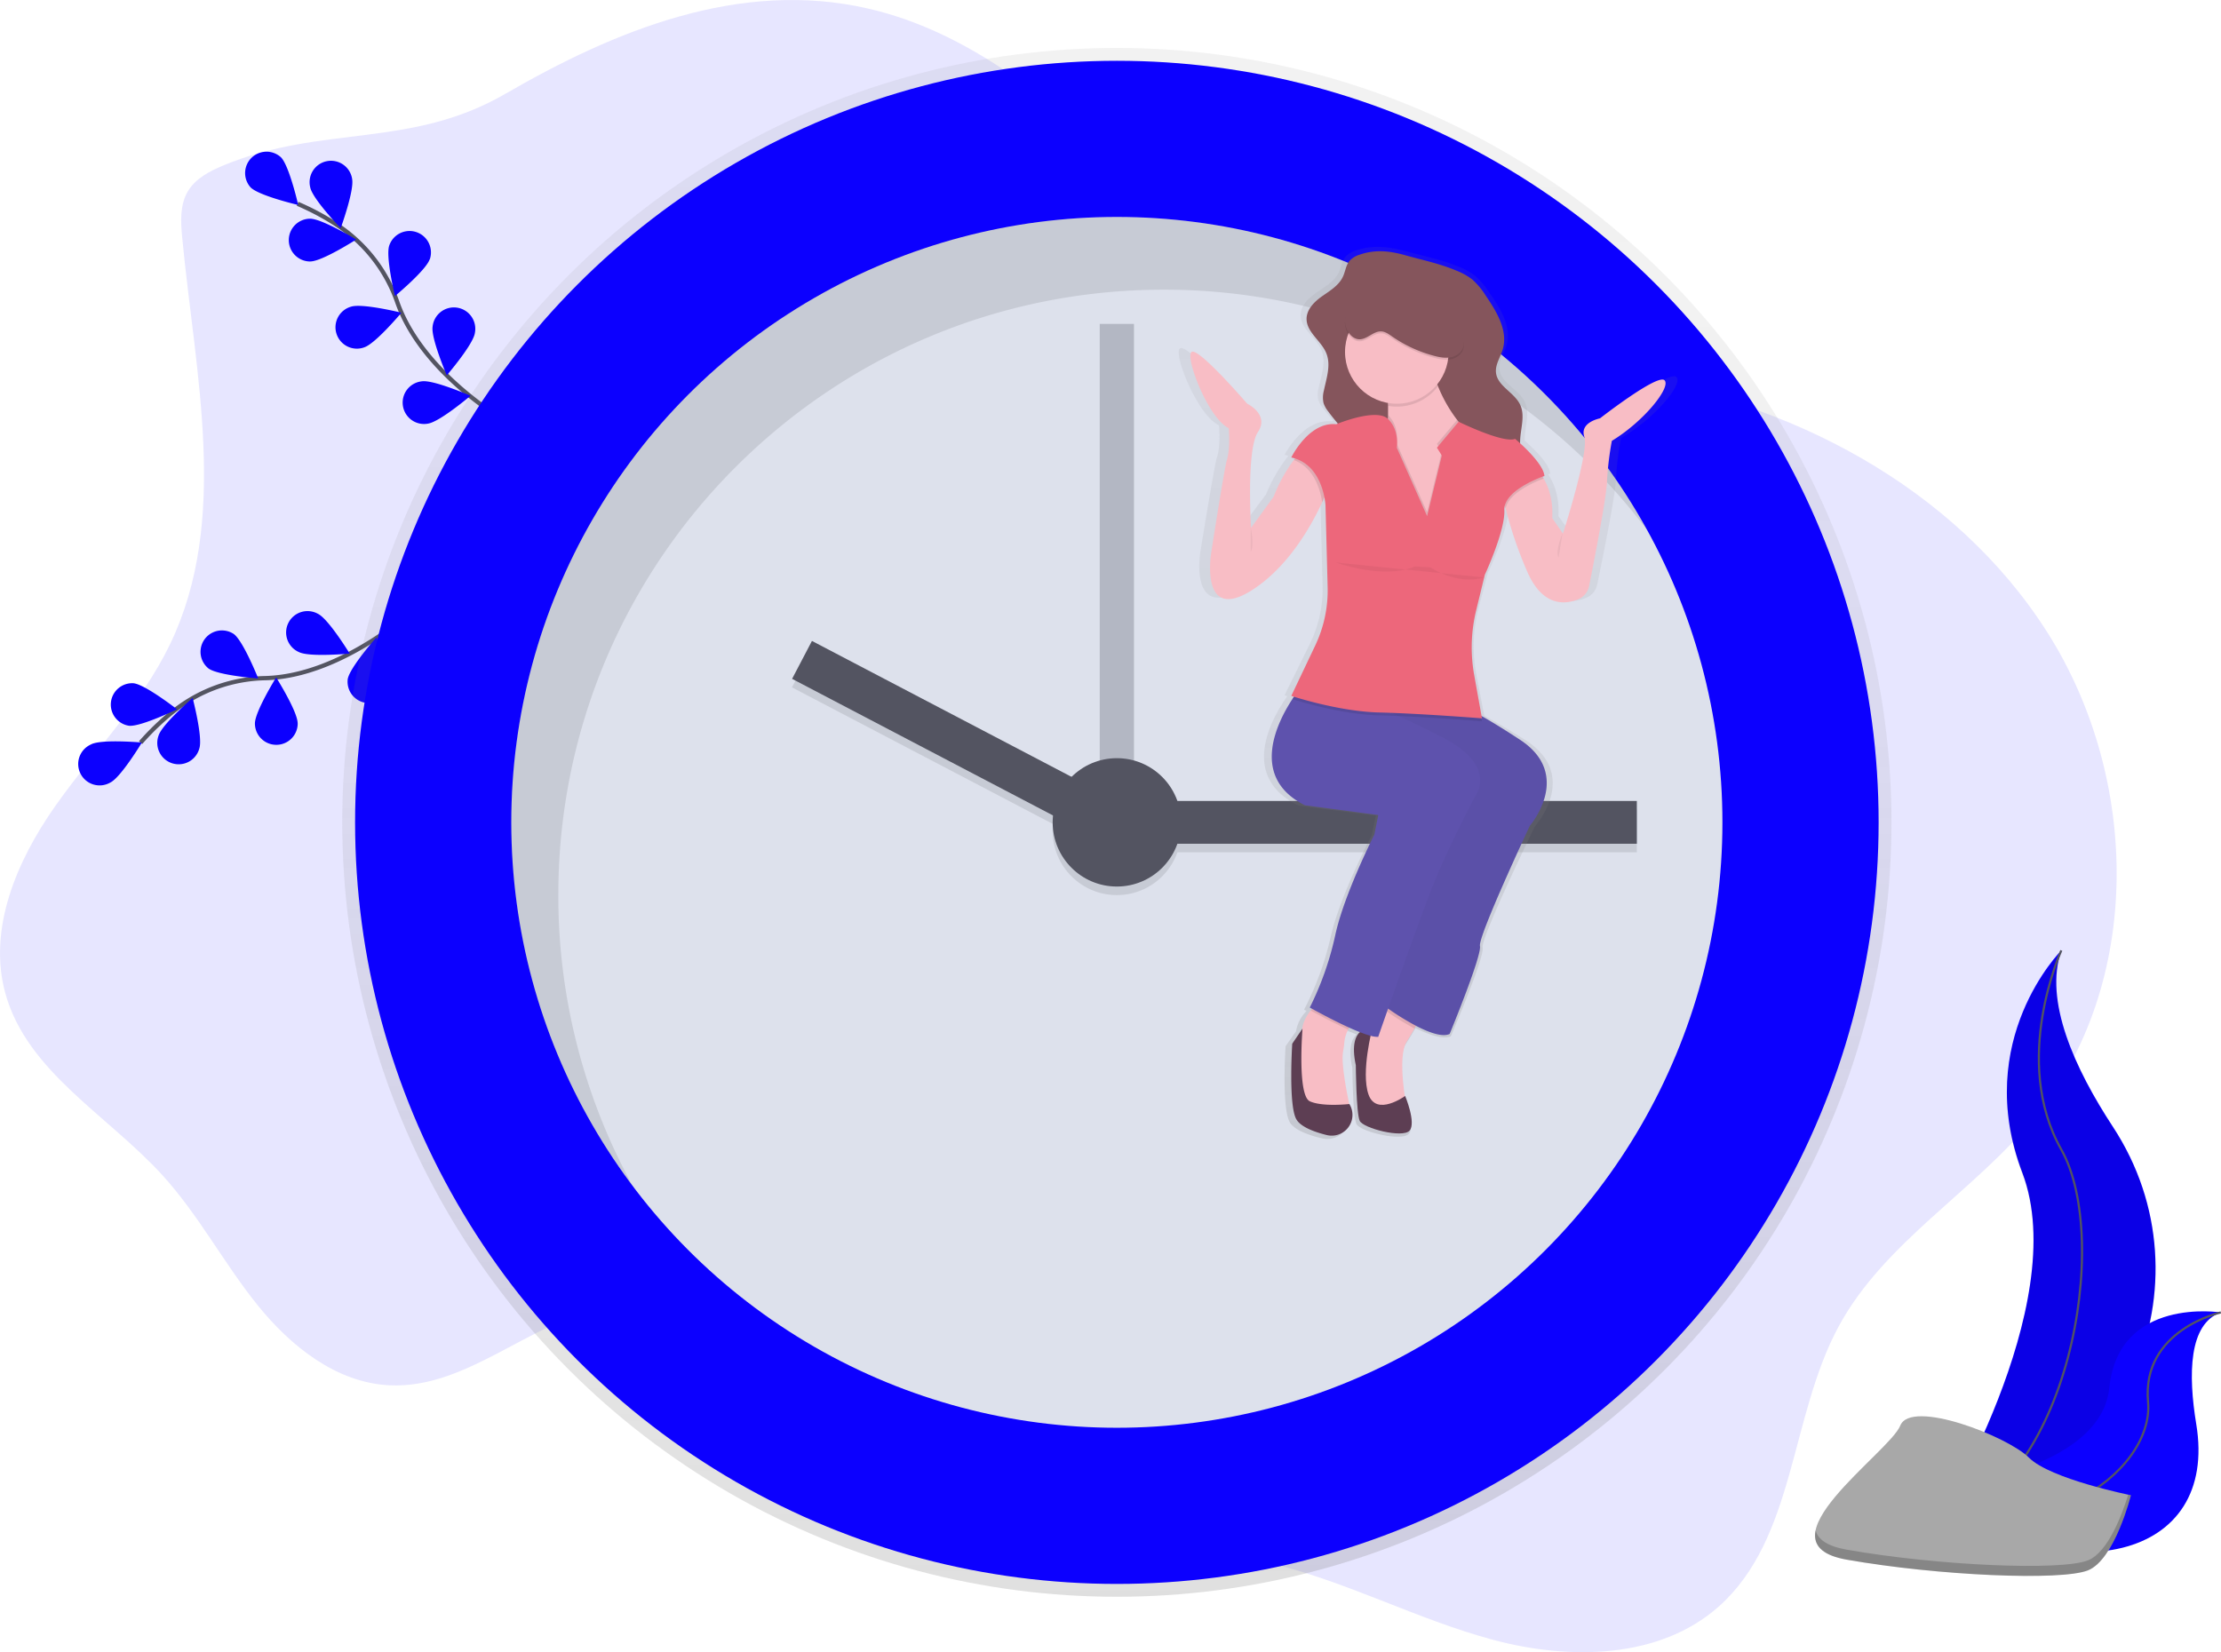 <svg id="2b8e3008-3352-469a-8231-8c916447ef06" data-name="Layer 1" xmlns="http://www.w3.org/2000/svg" xmlns:xlink="http://www.w3.org/1999/xlink" width="1037.94" height="772.29" viewBox="0 0 1037.94 772.29"><defs><linearGradient id="60672ce7-bfbc-4a60-a482-eb57e060a9c7" x1="521.94" y1="746.41" x2="521.94" y2="22.41" gradientUnits="userSpaceOnUse"><stop offset="0" stop-color="gray" stop-opacity="0.25"/><stop offset="0.54" stop-color="gray" stop-opacity="0.12"/><stop offset="1" stop-color="gray" stop-opacity="0.1"/></linearGradient><linearGradient id="b310ffb6-9937-4369-8bc9-4e3f67e27eb9" x1="748.44" y1="596.28" x2="748.44" y2="179.26" xlink:href="#60672ce7-bfbc-4a60-a482-eb57e060a9c7"/></defs><title>time management</title><path d="M185.48,141.19c-6.46,2.68-13.09,6.12-16.64,12.15-3.76,6.37-3.31,14.28-2.61,21.65,6.1,63.92,22.17,131.9-5.58,189.8-13.47,28.09-36,50.6-53.92,76.11s-31.45,57.36-23.13,87.37c10.16,36.67,48.08,57,73.64,85.22,16.73,18.45,28.46,40.87,44.07,60.28s37,36.51,61.92,37.65c35.84,1.65,65-29.3,100.14-36.47,36-7.34,72.25,11.34,101.44,33.7s55.74,49.45,89.75,63.41c37.56,15.43,79.9,13.07,119.44,22.34,36,8.45,69.14,26.42,104.88,36s77.63,9,105.32-15.47c36.09-32,33.25-89,56.3-131.33,21.41-39.33,63.32-62.81,91.53-97.58,50.76-62.58,49.1-158.23,6-226.29s-121.17-109.27-201-120c-36-4.83-73.07-4.17-107.68-15.16C636.71,195.17,581.58,89.83,487,67.91,426.88,54,368.41,78.09,317.2,107.74,272.75,133.48,231.74,122,185.48,141.19Z" transform="translate(-81.08 -63.86)" fill="#0c00ff" opacity="0.1"/><path d="M275.76,347.69S241.63,379.9,205,380.86a71.09,71.09,0,0,0-42.37,15.07A119.57,119.57,0,0,0,146.79,411" transform="translate(-81.08 -63.86)" fill="none" stroke="#535461" stroke-miterlimit="10" stroke-width="2"/><path d="M123.69,411.79c4.92-2.5,23.7-.84,23.7-.84s-9.74,16.15-14.66,18.65a10,10,0,1,1-9-17.81Z" transform="translate(-81.08 -63.86)" fill="#0c00ff"/><path d="M143.46,383.24c5.49.58,20.35,12.18,20.35,12.18s-17,8.26-22.44,7.69a10,10,0,0,1,2.09-19.87Z" transform="translate(-81.08 -63.86)" fill="#0c00ff"/><path d="M190.34,360.23c4.44,3.27,11.42,20.79,11.42,20.79s-18.81-1.43-23.25-4.69a10,10,0,0,1,11.83-16.1Z" transform="translate(-81.08 -63.86)" fill="#0c00ff"/><path d="M229.73,350.82c4.93,2.47,14.77,18.56,14.77,18.56s-18.78,1.77-23.71-.7a10,10,0,1,1,8.94-17.86Z" transform="translate(-81.08 -63.86)" fill="#0c00ff"/><path d="M174.26,413.63c1.64-5.27-3.16-23.51-3.16-23.51s-14.28,12.32-15.92,17.59a10,10,0,1,0,19.08,5.92Z" transform="translate(-81.08 -63.86)" fill="#0c00ff"/><path d="M220.19,402c0-5.52-10.05-21.48-10.05-21.48s-9.94,16-9.93,21.54a10,10,0,0,0,20-.06Z" transform="translate(-81.08 -63.86)" fill="#0c00ff"/><path d="M263.28,384.64c.92-5.44-6.28-22.87-6.28-22.87s-12.51,14.12-13.42,19.56a10,10,0,0,0,19.7,3.32Z" transform="translate(-81.08 -63.86)" fill="#0c00ff"/><path d="M320.11,262.39S279,239.81,266.78,205.22a71.09,71.09,0,0,0-27.37-35.69,119.57,119.57,0,0,0-19.24-10.4" transform="translate(-81.08 -63.86)" fill="none" stroke="#535461" stroke-miterlimit="10" stroke-width="2"/><path d="M212.37,137.38c3.89,3.91,8.08,22.3,8.08,22.3s-18.36-4.3-22.25-8.22a10,10,0,0,1,14.17-14.08Z" transform="translate(-81.08 -63.86)" fill="#0c00ff"/><path d="M245.62,147.41c1.14,5.4-5.33,23.11-5.33,23.11s-13.07-13.59-14.21-19a10,10,0,1,1,19.55-4.12Z" transform="translate(-81.08 -63.86)" fill="#0c00ff"/><path d="M281.92,185c-1.74,5.23-16.27,17.26-16.27,17.26s-4.42-18.33-2.68-23.57a10,10,0,0,1,19,6.31Z" transform="translate(-81.08 -63.86)" fill="#0c00ff"/><path d="M303,219.55c-.83,5.45-13.12,19.76-13.12,19.76s-7.46-17.32-6.63-22.77a10,10,0,1,1,19.75,3Z" transform="translate(-81.08 -63.86)" fill="#0c00ff"/><path d="M226.16,186.07c5.52-.06,21.4-10.24,21.4-10.24s-16.11-9.8-21.63-9.74a10,10,0,1,0,.23,20Z" transform="translate(-81.08 -63.86)" fill="#0c00ff"/><path d="M251.32,226.21c5.24-1.71,17.35-16.17,17.35-16.17s-18.31-4.53-23.55-2.82a10,10,0,1,0,6.2,19Z" transform="translate(-81.08 -63.86)" fill="#0c00ff"/><path d="M281.12,261.87c5.46-.8,19.84-13,19.84-13s-17.28-7.56-22.73-6.76a10,10,0,1,0,2.9,19.77Z" transform="translate(-81.08 -63.86)" fill="#0c00ff"/><circle cx="521.94" cy="384.41" r="362" fill="url(#60672ce7-bfbc-4a60-a482-eb57e060a9c7)"/><circle cx="521.94" cy="384.41" r="356" fill="#0c00ff"/><circle cx="521.94" cy="384.41" r="283" fill="#dde1ec"/><rect x="513.94" y="151.41" width="16" height="250" fill="#535461" opacity="0.3"/><g opacity="0.1"><rect x="538.94" y="378.41" width="226" height="20"/><rect x="516.95" y="333.31" width="20" height="160.52" transform="translate(-164.99 624.63) rotate(-62.36)"/><circle cx="521.94" cy="388.41" r="30"/></g><rect x="538.94" y="374.41" width="226" height="20" fill="#535461"/><rect x="446.69" y="399.57" width="160.52" height="20" transform="translate(169.1 -261.59) rotate(27.64)" fill="#535461"/><circle cx="521.94" cy="384.41" r="30" fill="#535461"/><g opacity="0.1"><path d="M342,482.27c0-156.3,126.7-283,283-283A282.56,282.56,0,0,1,851.16,312.11C803,224.59,710,165.27,603,165.27c-156.3,0-283,126.7-283,283a281.74,281.74,0,0,0,56.87,170.16A281.71,281.71,0,0,1,342,482.27Z" transform="translate(-81.08 -63.86)"/></g><path d="M864.5,240.09c-3.36-3.23-31.64,18-31.64,18s-10.07,1.84-7.67,8.75-10.55,45.61-10.55,45.61l-5.27-7.37c.51-8.65-1.87-14.78-4.19-18.6-.19-.31-.38-.61-.57-.89l.92-.32c-.35-4.72-7.9-11.91-11.91-15.43,0-.51,0-1,0-1.52.25-5.64,2.51-11.59,0-16.7-2.84-5.83-11.15-8.76-11.85-15.16-.42-3.82,2.16-7.27,3.3-10.95,2.72-8.8-2.93-17.78-8.33-25.36a35.47,35.47,0,0,0-6.61-7.62,32.08,32.08,0,0,0-7.94-4.24c-7.91-3.2-16-4.81-24.16-7-7.83-2.08-15.05-3.07-23-.46a11.31,11.31,0,0,0-5,2.87c-1.89,2.12-2.14,5.14-3.38,7.67-2,4.07-6.31,6.5-10.12,9.11s-7.63,6.19-7.65,10.69c0,6.39,7.3,10.41,9.74,16.36,2.28,5.54,0,11.71-1.27,17.55a11.79,11.79,0,0,0-.15,5.79,12.44,12.44,0,0,0,2.24,3.9c1.51,2,3.13,3.86,4.74,5.76l-.74.29c-13.42-1.38-22.05,15.66-22.05,15.66.62.13,1.21.28,1.79.45l-.57.74a72.75,72.75,0,0,0-9.85,17.23l-11,14.74s-2.4-36.86,3.36-45.15-5.27-13.36-5.27-13.36-24-26.72-27.33-24.42,8.15,31.33,18.22,35.94c0,0,1,9.21-1,15.2-1.21,3.79-7.67,43.77-7.67,43.77s-5.75,33.63,20.62,17c17.13-10.78,28.2-29.34,33.84-41q.59-1.23,1.11-2.35a28.15,28.15,0,0,1,.53,3.75l1,38.53a58.48,58.48,0,0,1-6.06,27.52L681.36,388.9l1.31.4-.79,1.14c-7.74,11.39-20.9,37,6.19,50.05l36,4.61-1.92,9.21s-14.86,28.1-19.18,47.45a142.19,142.19,0,0,1-12.47,34.09l1.11.59c-.23.26-.47.53-.7.81a17.38,17.38,0,0,0-4.16,8.72l-4.88,6.92s-1.92,28.56,1.92,35.48c2.1,3.78,9.07,6.18,15,7.58,8.8,2.09,15.9-7,11.23-14.49l-.06-.1h-.09c-1-4.65-4.06-19.08-3.06-24.56.28-1.56.54-3.11.67-4.69a16.58,16.58,0,0,1,1.86-5.93c.16-.31.33-.61.5-.91l.52.22c1.61.69,3.2,1.34,4.71,1.91-2.34,2.13-4,6.54-2,15.61,0,0,.19,22.69,1.92,26.26s21.09,8.29,24.45,4.61-2.16-16.36-2.16-16.36l-.17.12c-1.11-7.35-2.48-20.51.89-25.69,1.36-2.09,2.68-4.25,3.86-6.27l.73-1.25h0c6.26,3.12,12.88,5.47,16.5,3.84,0,0,15.82-36.86,14.86-41.46s24.45-56.67,24.45-56.67,21.57-24-4.79-40.54c-8.37-5.27-14.47-8.81-18.9-11.2L771,379a70.92,70.92,0,0,1,1-30.66L776,333.08h0l.33-1.3s10.07-20.73,9.59-30.41a7,7,0,0,1,.25-2.23c.11.46.23.94.36,1.44a185.88,185.88,0,0,0,10.42,29.36c7.65,17.26,19,15.89,25.22,13.44a8.61,8.61,0,0,0,5.31-6.22c2.24-10.74,8.39-40.83,8.78-49.14a139.79,139.79,0,0,1,2.4-19.35C854.44,259.44,867.86,243.32,864.5,240.09Z" transform="translate(-81.08 -63.86)" fill="url(#b310ffb6-9937-4369-8bc9-4e3f67e27eb9)"/><path d="M747.11,535.31s-2.11,4.23-5,9.31c-1.13,2-2.39,4.15-3.68,6.22-4.57,7.31,0,30.6,0,30.6l-10,1.37-10-5-1.83-16.9V548.55L728,535.8l5-5.52Z" transform="translate(-81.08 -63.86)" fill="#f8bdc5"/><g opacity="0.1"><path d="M747.11,535.31s-2.11,4.23-5,9.31a123.85,123.85,0,0,1-12.78-7.86l-.88-.62-.47-.34,5-5.52Z" transform="translate(-81.08 -63.86)"/></g><path d="M796,449.89s-24.21,51.61-23.29,56.18-14.16,41.11-14.16,41.11c-3.44,1.62-9.76-.71-15.72-3.8a123.23,123.23,0,0,1-13-8l-.88-.62-.53-.38,39.74-110.08L733,398.51l-2.6-1.91L714.68,385l48,8.68s1.67-.21,10.5,4.73c4.24,2.37,10.13,5.92,18.27,11.26C816.54,426.14,796,449.89,796,449.89Z" transform="translate(-81.08 -63.86)" fill="#5e52ad"/><g opacity="0.03"><path d="M796,449.89s-24.21,51.61-23.29,56.18-14.16,41.11-14.16,41.11c-3.44,1.62-9.76-.71-15.72-3.8a123.23,123.23,0,0,1-13-8l-.88-.62-.53-.38,39.74-110.08L733,398.51l-2.6-1.91L714.68,385l48,8.68s1.67-.21,10.5,4.73c4.24,2.37,10.13,5.92,18.27,11.26C816.54,426.14,796,449.89,796,449.89Z" transform="translate(-81.08 -63.86)"/></g><path d="M722.45,544.44s-11.88-1.83-7.76,17.36c0,0,.18,22.5,1.83,26s20.1,8.22,23.29,4.57-2.06-16.21-2.06-16.21-13.47,9.82-17.13-.69S722.45,544.44,722.45,544.44Z" transform="translate(-81.08 -63.86)" fill="#5d3e53"/><path d="M714.22,540.79a14.4,14.4,0,0,0-3.11,4.32,16.92,16.92,0,0,0-1.77,5.88c-.12,1.56-.37,3.11-.63,4.65-1.14,6.51,3.23,25.8,3.23,25.8l-17.36,2.74-6.39-6.85-1.37-15.07a54.61,54.61,0,0,0,2.74-16c0-3.93,2-7.44,4-10a27.5,27.5,0,0,1,4.63-4.59S717.88,537.59,714.22,540.79Z" transform="translate(-81.08 -63.86)" fill="#f8bdc5"/><g opacity="0.1"><path d="M714.22,540.79a14.4,14.4,0,0,0-3.11,4.32c-7.11-3.21-14.58-7.26-17.3-8.76l-.21-.11a27.5,27.5,0,0,1,4.63-4.59S717.88,537.59,714.22,540.79Z" transform="translate(-81.08 -63.86)"/></g><path d="M770.41,436.19S759,457.66,751.68,475.47c-4.8,11.7-14.72,39.56-21,57.3l-.92,2.62c-2.76,7.85-4.6,13.16-4.6,13.16a11.89,11.89,0,0,1-3.59-.53c-1.08-.29-2.29-.68-3.58-1.16l-1.45-.55c-1.44-.56-3-1.21-4.49-1.89-7.26-3.24-15-7.46-17.81-9l-1.06-.59A144.48,144.48,0,0,0,705.09,501c4.11-19.18,18.27-47,18.27-47l1.83-9.14-34.26-4.57c-25.81-12.9-13.27-38.33-5.9-49.62A66.66,66.66,0,0,1,689.1,385L716.51,391s4.32,1.38,13.92,5.63l4.41,2c5.38,2.47,12,5.65,20,9.73C781.82,422,770.41,436.19,770.41,436.19Z" transform="translate(-81.08 -63.86)" fill="#5e52ad"/><path d="M711.77,580.07a9.7,9.7,0,0,1-10.7,14.36c-5.61-1.39-12.26-3.77-14.26-7.52-3.65-6.85-1.83-35.17-1.83-35.17l4.8-7.08s-2.51,31.29,3.43,34,18.5,1.27,18.5,1.27Z" transform="translate(-81.08 -63.86)" fill="#5d3e53"/><path d="M716.63,182.86a10.68,10.68,0,0,0-4.8,2.85c-1.8,2.1-2,5.1-3.22,7.61-1.9,4-6,6.45-9.64,9s-7.27,6.14-7.29,10.6c0,6.34,7,10.32,9.28,16.21,2.17,5.5,0,11.61-1.21,17.4a12.15,12.15,0,0,0-.14,5.74,12.47,12.47,0,0,0,2.14,3.87c4.41,6,9.89,11.32,12.84,18.15,2.24,5.19,2.86,10.92,3.45,16.55.85,8.1,1.7,16.35.16,24.35a2.46,2.46,0,0,0,0,1.47,2.28,2.28,0,0,0,1.17,1,24,24,0,0,0,32.49-12c2-4.53,2.77-10,6.73-12.94a3.37,3.37,0,0,1,1.61-.73,4.71,4.71,0,0,1,2.6.87c5.14,2.78,11.37,2.86,17.1,1.72,3.46-.69,7-1.92,9.29-4.62,4.51-5.36,2-13.37,2.3-20.36.24-5.59,2.39-11.49,0-16.55-2.7-5.78-10.63-8.68-11.29-15-.4-3.78,2.06-7.21,3.15-10.85,2.59-8.73-2.79-17.63-7.93-25.14a34.81,34.81,0,0,0-6.29-7.55,30.19,30.19,0,0,0-7.56-4.2c-7.53-3.17-15.21-4.77-23-6.93C731.11,181.25,724.24,180.26,716.63,182.86Z" transform="translate(-81.08 -63.86)" fill="#85555c"/><path d="M754.88,313.32H728.38V270.38a80,80,0,0,0,1.38-12.5c0-1.41,0-2.85,0-4.3-.25-5.12-1.31-10.23-4.09-13.35-7.31-8.22,23.75-6.85,23.75-6.85a77.31,77.31,0,0,0,3.7,11.06,67.25,67.25,0,0,0,8.9,15.67,36.26,36.26,0,0,0,12.07,10.27C792.33,279.52,754.88,313.32,754.88,313.32Z" transform="translate(-81.08 -63.86)" fill="#f8bdc5"/><g opacity="0.1"><path d="M753.09,244.44a24.25,24.25,0,0,1-23.36,9.14c-.25-5.12-1.31-10.23-4.09-13.35-7.31-8.22,23.75-6.85,23.75-6.85A77.31,77.31,0,0,0,753.09,244.44Z" transform="translate(-81.08 -63.86)"/></g><circle cx="652.78" cy="164.51" r="24.21" fill="#f8bdc5"/><path d="M834.35,269.93a143.91,143.91,0,0,0-2.28,19.18c-.37,8.23-6.23,38.07-8.37,48.72a8.45,8.45,0,0,1-5.06,6.17c-5.94,2.43-16.74,3.79-24-13.32a189.36,189.36,0,0,1-9.93-29.1,78.65,78.65,0,0,1-2-10.18l16-8.68a19.71,19.71,0,0,1,3.78,4.85c2.21,3.79,4.48,9.87,4,18.44l5,7.31s12.33-38.37,10-45.22,7.31-8.68,7.31-8.68,26.95-21,30.15-17.81S849.42,260.79,834.35,269.93Z" transform="translate(-81.08 -63.86)" fill="#f8bdc5"/><path d="M703.26,288.2a108,108,0,0,1-4.3,10.5c-5.38,11.57-15.92,30-32.24,40.66-25.12,16.44-19.64-16.9-19.64-16.9s6.15-39.64,7.31-43.39c1.83-5.94.91-15.07.91-15.07-9.59-4.57-20.55-33.34-17.36-35.63s26,24.21,26,24.21,10.51,5,5,13.25-3.2,44.76-3.2,44.76L676.31,296a72.9,72.9,0,0,1,9.39-17.08c2-2.73,3.4-4.38,3.4-4.38Z" transform="translate(-81.08 -63.86)" fill="#f8bdc5"/><g opacity="0.1"><path d="M802.5,287.57c-3.36,1.24-16.37,6.49-17.81,14a78.65,78.65,0,0,1-2-10.18l16-8.68A19.71,19.71,0,0,1,802.5,287.57Z" transform="translate(-81.08 -63.86)"/></g><g opacity="0.1"><path d="M703.26,288.2a108,108,0,0,1-4.3,10.5c-.62-4.52-3.17-16.08-13.26-19.81,2-2.73,3.4-4.38,3.4-4.38Z" transform="translate(-81.08 -63.86)"/></g><g opacity="0.1"><path d="M754.88,313.32H728.38V270.38a80,80,0,0,0,1.38-12.5c5.45,5.26,4.1,13.41,4.1,13.41l14.16,32L754.88,275l-2.28-3.65,9.4-11.18a36.26,36.26,0,0,0,12.07,10.27C792.33,279.52,754.88,313.32,754.88,313.32Z" transform="translate(-81.08 -63.86)"/></g><g opacity="0.1"><path d="M773.6,401s-20.76-1.65-38.77-2.43l-1.81-.08c-2.56-.1-5-.18-7.39-.24-17.48-.42-37.25-6.53-40.61-7.6A66.66,66.66,0,0,1,689.1,385L716.51,391s4.32,1.38,13.92,5.63L714.68,385l48,8.68s1.67-.21,10.5,4.73Z" transform="translate(-81.08 -63.86)"/></g><path d="M754.88,276.78l-2.28-3.65L762.74,261s20.91,10.25,26.39,8c0,0,13.25,11,13.7,17.36,0,0-19.18,6.39-18.73,16S775,332.5,775,332.5l-4,16.42a73.09,73.09,0,0,0-1,30.4l3.65,20.33s-28.78-2.28-48-2.74-41.11-7.76-41.11-7.76l11.21-23.59a60,60,0,0,0,5.78-27.28l-1-38.19s-.91-19.18-16-22.38c0,0,8.22-16.9,21-15.53,0,0,18.62-7.77,24.15-2.52s4.17,13.48,4.17,13.48l14.16,32Z" transform="translate(-81.08 -63.86)" fill="#ed677b"/><g opacity="0.1"><path d="M716.39,223.38c3.67,0,6.55-3.89,10.22-3.69,1.9.1,3.53,1.31,5.1,2.4a62.25,62.25,0,0,0,19.51,9c2.71.72,5.58,1.26,8.3.6s5.27-2.8,5.58-5.59a9.53,9.53,0,0,0-.48-3.63,44.87,44.87,0,0,0-19.54-25.79c-3.8-2.33-8.44-4.11-12.65-2.65-3.8,1.31-6.25,4.87-9,7.8a34.2,34.2,0,0,1-7,5.68c-2,1.21-5,2-6.15,4.22C708.11,215.87,711.52,223.34,716.39,223.38Z" transform="translate(-81.08 -63.86)"/></g><path d="M716.39,222.47c3.67,0,6.55-3.89,10.22-3.69,1.9.1,3.53,1.31,5.1,2.4a62.25,62.25,0,0,0,19.51,9c2.71.72,5.58,1.26,8.3.6s5.27-2.8,5.58-5.59a9.53,9.53,0,0,0-.48-3.63,44.87,44.87,0,0,0-19.54-25.79c-3.8-2.33-8.44-4.11-12.65-2.65-3.8,1.31-6.25,4.87-9,7.8a34.2,34.2,0,0,1-7,5.68c-2,1.21-5,2-6.15,4.22C708.11,215,711.52,222.42,716.39,222.47Z" transform="translate(-81.08 -63.86)" fill="#85555c"/><path d="M705.32,326.79s22.38,8.22,37,1.83l7.31.46s12.15,8.52,25,4.71" transform="translate(-81.08 -63.86)" opacity="0.05"/><path d="M811.29,313.09s-3.65,8.68-1.83,11.42" transform="translate(-81.08 -63.86)" opacity="0.05"/><path d="M665.58,310.35s1.83,8.68,0,11.42" transform="translate(-81.08 -63.86)" opacity="0.05"/><path d="M1044.4,508.14s-41.84,41.84-18.22,103.92S985.7,777.38,985.7,777.38s.69-.1,2-.32c85.93-15.17,128.62-113.44,80.84-186.45C1050.73,563.46,1036.15,531.62,1044.4,508.14Z" transform="translate(-81.08 -63.86)" fill="#0c00ff"/><path d="M1044.4,508.84s-41.84,41.84-18.22,103.92S985.7,778.07,985.7,778.07s.69-.1,2-.32c85.93-15.17,128.62-113.44,80.84-186.45C1050.73,564.16,1036.15,532.32,1044.4,508.84Z" transform="translate(-81.08 -63.86)" opacity="0.1"/><path d="M1044.4,508.14s-23.62,51.28,0,93.12,4,159.25-58.71,176.12" transform="translate(-81.08 -63.86)" fill="none" stroke="#535461" stroke-miterlimit="10"/><path d="M1118.92,677.36s-47.74-7.6-52.09,35.18S975,761.25,975,761.25l1.64,1.09c72.2,47.4,141.23,30.19,130.82-32.75C1103.62,706.2,1103.94,682.7,1118.92,677.36Z" transform="translate(-81.08 -63.86)" fill="#0c00ff"/><path d="M1118.92,677.36s-37.06,8.13-34,41.83-55,74.09-109.88,42.07" transform="translate(-81.08 -63.86)" fill="none" stroke="#535461" stroke-miterlimit="10"/><path d="M1076.92,762.81s-37.6-7.52-47.63-17.55-55.15-27.57-60.16-15-67.68,55.15-25.07,62.67,100.27,10,112.8,5S1076.92,762.81,1076.92,762.81Z" transform="translate(-81.08 -63.86)" fill="#a8a8a8"/><path d="M944.06,788.24c42.62,7.52,100.27,10,112.8,5,9.55-3.82,16.18-22.16,18.8-30.7l1.25.26s-7.52,30.08-20.05,35.09-70.19,2.51-112.8-5c-12.3-2.17-15.82-7.27-14.49-13.72C930.61,783.38,934.9,786.62,944.06,788.24Z" transform="translate(-81.08 -63.86)" opacity="0.2"/></svg>